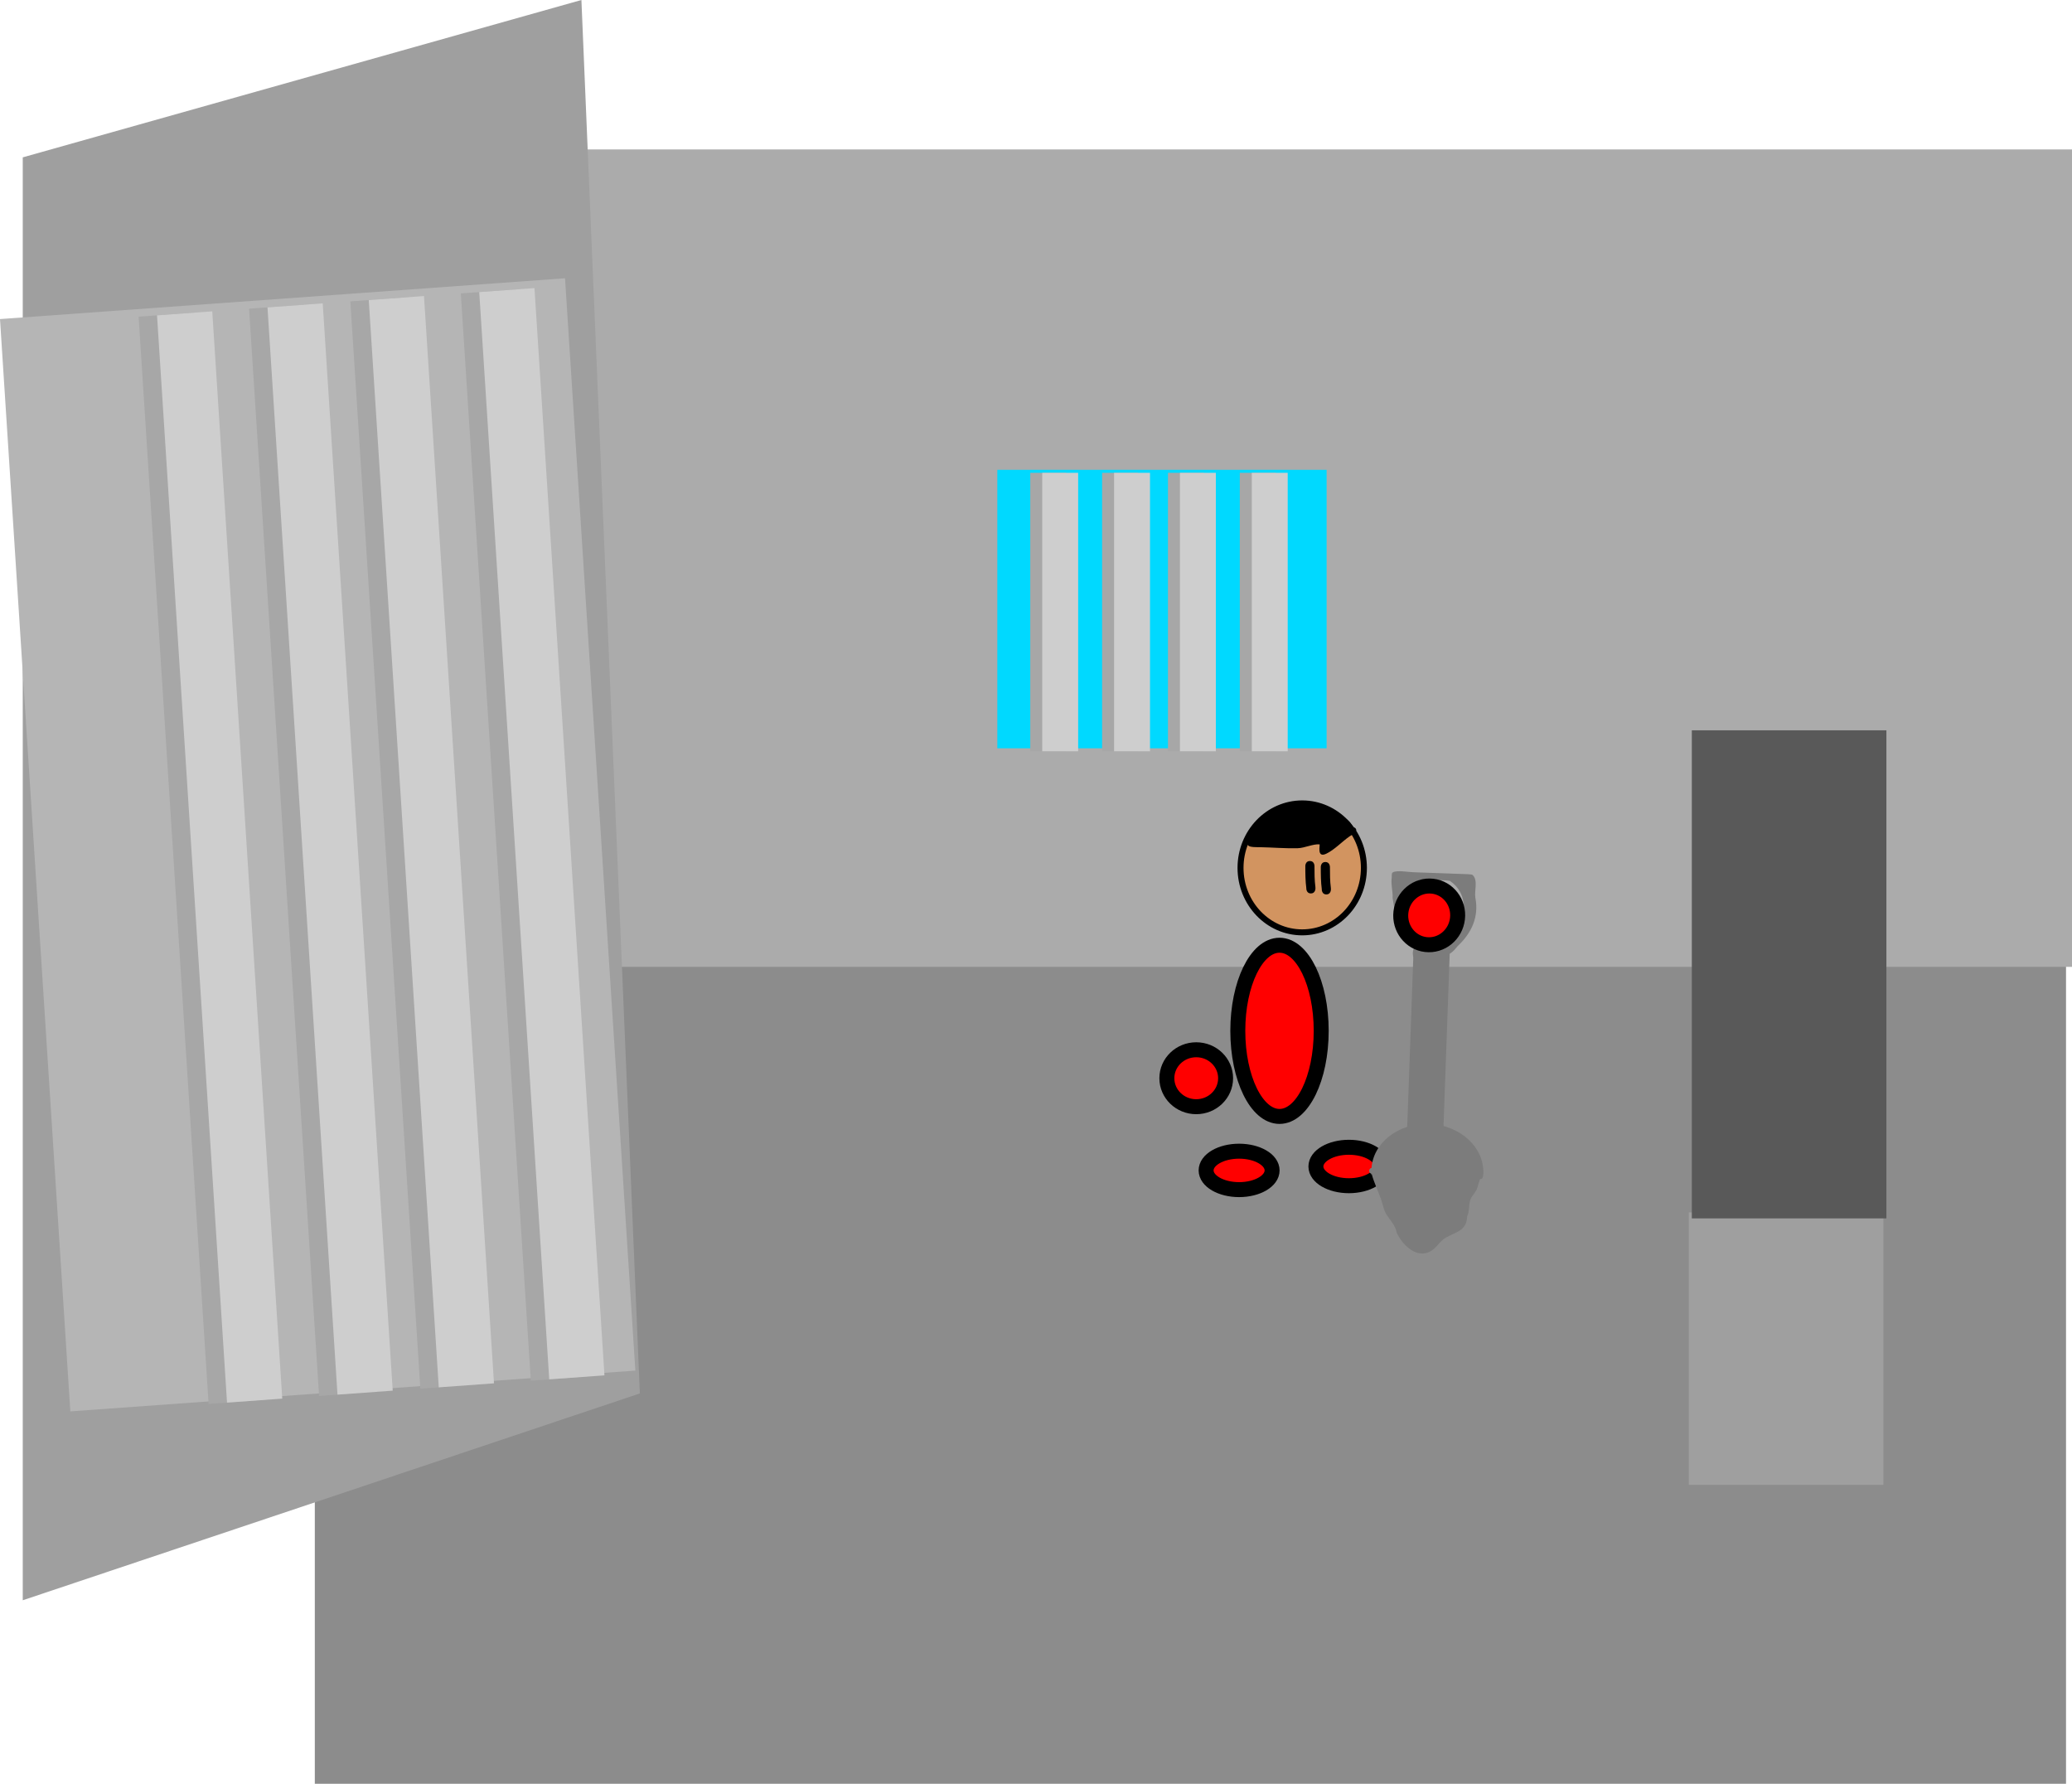 <svg version="1.1" xmlns="http://www.w3.org/2000/svg" xmlns:xlink="http://www.w3.org/1999/xlink" width="692.165" height="595.745" viewBox="0,0,692.165,595.745"><g transform="translate(150.665,83.41)"><g data-paper-data="{&quot;isPaintingLayer&quot;:true}" fill-rule="nonzero" stroke-linecap="butt" stroke-linejoin="miter" stroke-miterlimit="10" stroke-dasharray="" stroke-dashoffset="0" style="mix-blend-mode: normal"><path d="M-45.5,512.335v-273h585v273z" fill="#8c8c8c" stroke="none" stroke-width="0"/><path d="M-43.5,239.5v-273h585v273z" fill="#ababab" stroke="none" stroke-width="0"/><path d="M182.5,166.5v-93h110v93z" fill="#00d9ff" stroke="none" stroke-width="0"/><g fill="#a7a7a7" stroke="none" stroke-width="0"><path d="M193.5,167.5v-93h12v93z"/><path d="M217.5,167.5v-93h12v93z"/><path d="M239.5,167.5v-93h12v93z"/><path d="M263.5,167.5v-93h12v93z"/></g><path d="M197.5,167.5v-93h12v93z" fill="#cecece" stroke="none" stroke-width="0"/><path d="M221.5,167.5v-93h12v93z" fill="#cecece" stroke="none" stroke-width="0"/><path d="M243.5,167.5v-93h12v93z" fill="#cecece" stroke="none" stroke-width="0"/><path d="M267.5,167.5v-93h12v93z" fill="#cecece" stroke="none" stroke-width="0"/><path d="M413.5,412.5v-91h65v91z" fill="#9f9f9f" stroke="none" stroke-width="0"/><path d="" fill="#000000" stroke="none" stroke-width="0.5"/><path d="M276.762,232.277c7.693,0 13.93,12.799 13.93,28.587c0,15.788 -6.237,28.587 -13.93,28.587c-7.693,0 -13.93,-12.799 -13.93,-28.587c0,-15.788 6.237,-28.587 13.93,-28.587z" data-paper-data="{&quot;index&quot;:null}" fill="#ff0000" stroke="#000000" stroke-width="5"/><path d="M248.945,267.185c5.419,0 9.811,4.258 9.811,9.51c0,5.252 -4.393,9.51 -9.811,9.51c-5.419,0 -9.811,-4.258 -9.811,-9.51c0,-5.252 4.393,-9.51 9.811,-9.51z" data-paper-data="{&quot;index&quot;:null}" fill="#ff0000" stroke="#000000" stroke-width="5"/><path d="M299.945,299.752c6.088,0 11.023,2.874 11.023,6.42c0,3.546 -4.935,6.42 -11.023,6.42c-6.088,0 -11.023,-2.874 -11.023,-6.42c0,-3.546 4.935,-6.42 11.023,-6.42z" data-paper-data="{&quot;index&quot;:null}" fill="#ff0000" stroke="#000000" stroke-width="5"/><path d="M263.268,301.06c6.088,0 11.023,2.874 11.023,6.42c0,3.546 -4.935,6.42 -11.023,6.42c-6.088,0 -11.023,-2.874 -11.023,-6.42c0,-3.546 4.935,-6.42 11.023,-6.42z" data-paper-data="{&quot;index&quot;:null}" fill="#ff0000" stroke="#000000" stroke-width="5"/><path d="M-143.062,451.039v-481.896l186.622,-52.553c0,0 11.376,271.227 14.927,355.877c1.969,46.956 4.593,109.503 4.593,109.503z" fill="#9f9f9f" stroke="none" stroke-width="0"/><path d="M-127.173,387.961l-23.492,-364.81l188.751,-13.626l23.492,364.81z" fill="#b5b5b5" stroke="none" stroke-width="0"/><g stroke="none" stroke-width="0"><g fill="#a7a7a7"><path d="M-80.979,385.475l-23.383,-363.125l18.452,-1.332l23.383,363.125z"/><path d="M-44.075,382.81l-23.383,-363.125l18.452,-1.332l23.383,363.125z"/><path d="M-10.246,380.368l-23.383,-363.125l18.452,-1.332l23.383,363.125z"/><path d="M26.658,377.704l-23.383,-363.125l18.452,-1.332l23.383,363.125z"/></g><path d="M-74.828,385.03l-23.383,-363.125l18.452,-1.332l23.383,363.125z" fill="#cecece"/><path d="M-37.924,382.366l-23.383,-363.125l18.452,-1.332l23.383,363.125z" fill="#cecece"/><path d="M-4.096,379.924l-23.383,-363.125l18.452,-1.332l23.383,363.125z" fill="#cecece"/><path d="M32.809,377.26l-23.383,-363.125l18.452,-1.332l23.383,363.125z" fill="#cecece"/></g><g><g fill="#7c7c7c" stroke="none"><path d="M319.35,295.109l2.169,-60.497l12.099,0.434l-2.169,60.497z" stroke-width="0"/><path d="M333.578,235.259c-0.1,2.801 -2.931,4.974 -6.322,4.852c-3.391,-0.122 -6.059,-2.491 -5.958,-5.293c0.1,-2.801 2.931,-4.974 6.322,-4.852c3.391,0.122 6.059,2.491 5.958,5.293z" stroke-width="0"/><path d="M344.851,308.506c-0.132,3.667 -1.942,0.651 -4.625,0.855c-3.736,0.283 -9.444,0.111 -15.45,-0.105c-6.042,-0.217 -12.372,-0.725 -15.469,-1.279c-2.193,-0.393 -1.961,2.826 -1.831,-0.812c0.315,-8.773 8.936,-15.585 19.257,-15.214c10.321,0.37 18.433,7.782 18.118,16.555z" stroke-width="0"/><path d="M344.223,309.196c-0.01,0.283 -0.098,0.483 -0.218,0.624c-0.649,1.275 -0.781,2.631 -1.345,3.944c-0.62,1.444 -1.825,2.262 -2.24,3.812c-0.48,1.793 -0.154,3.443 -0.982,5.27c-0.107,4.776 -3.709,5.157 -7.126,7.089c-2.407,1.362 -3.144,3.92 -5.966,4.951c-4.491,1.641 -8.769,-2.976 -10.409,-6.577c-0.521,-2.512 -2.068,-4.022 -3.399,-6.032c-0.866,-1.308 -1.105,-2.837 -1.571,-4.288c-1.021,-3.177 -2.568,-6.155 -3.429,-9.391c-0.279,-0.056 -0.837,-0.263 -0.81,-1.014c0.025,-0.711 0.538,-0.898 0.832,-0.947c0.116,-0.108 0.278,-0.196 0.503,-0.244c0.458,-0.097 0.747,0.065 0.925,0.266c7.079,0.202 14.295,-0.017 21.486,0.24c3.883,0.139 8.147,-0.77 11.68,1.248l0.205,0.002c0.124,-0.263 0.383,-0.543 0.92,-0.523c0.999,0.036 0.964,1.035 0.964,1.035l-0.038,0.261c0.015,0.082 0.022,0.172 0.018,0.273z" stroke-width="0.5"/><path d="M323.232,210.673l-0.162,-0.006c-2.771,1.691 -4.667,4.697 -4.792,8.183c-0.198,5.519 4.116,10.154 9.635,10.352c5.519,0.198 10.154,-4.116 10.352,-9.635c0.132,-3.676 -1.737,-6.959 -4.631,-8.801c-3.192,-0.523 -6.892,0.245 -10.148,-0.34c-0.084,0.046 -0.168,0.093 -0.251,0.142zM323.61,232.865c-1.245,-0.659 -2.109,-0.817 -3.149,-1.913c0,0 -0.487,-0.523 -0.195,-1.097c-0.148,-0.168 -0.3,-0.321 -0.46,-0.449c-4.062,-3.265 -4.446,-7.973 -5.263,-12.908c0.13,-2.197 -0.627,-4.419 -0.296,-6.792c0.083,-0.594 -0.149,-1.441 0.356,-1.764c1.255,-0.8 5.213,-0.106 6.713,-0.052c5.565,0.2 11.131,0.399 16.696,0.599c0.303,0.011 2.958,0.05 3.224,0.288c1.973,1.761 0.529,5.468 0.95,7.624c1.239,6.336 -1.2,11.75 -5.884,16.138c-1.67,2.062 -2.637,2.943 -5.217,3.535c-2.75,0.915 -4.999,-1.896 -7.475,-3.207z" stroke-width="0.5"/></g><path d="M336.214,223.403c-0.625,5.383 -5.36,9.255 -10.577,8.65c-5.217,-0.605 -8.94,-5.46 -8.315,-10.842c0.625,-5.383 5.36,-9.255 10.577,-8.65c5.217,0.605 8.94,5.46 8.315,10.842z" data-paper-data="{&quot;index&quot;:null}" fill="#ff0000" stroke="#000000" stroke-width="5"/></g><path d="M414.5,323.5v-163h65v163z" fill="#595959" stroke="none" stroke-width="0"/><path d="M284.348,184.91c11.381,0 20.607,9.641 20.607,21.533c0,11.893 -9.226,21.533 -20.607,21.533c-11.381,0 -20.607,-9.641 -20.607,-21.533c0,-11.893 9.226,-21.533 20.607,-21.533z" data-paper-data="{&quot;index&quot;:null}" fill="#d29460" stroke="#000000" stroke-width="2"/><path d="M282.093,185.056c1.798,-0.035 7.235,-1.23 8.699,0.566c1.196,1.468 9.958,3.737 10.333,7.333c0.455,-0.088 0.823,-0.001 1.068,0.324c0.896,1.194 -1.387,2.191 -2.024,2.635c-2.51,1.75 -5.077,4.515 -7.799,5.804c-3.327,1.576 -1.933,-3.099 -2.245,-3.128c-2.119,-0.195 -4.997,1.223 -7.236,1.282c-4.361,0.115 -8.464,-0.266 -12.807,-0.346c-0.551,-0.01 -3.374,0.111 -3.785,-0.609c-0.295,-0.174 -0.492,-0.495 -0.492,-0.862c0,-0.497 0.363,-0.909 0.838,-0.987c1.376,-6.333 9.23,-11.893 15.451,-12.013z" fill="#000000" stroke="none" stroke-width="0.5"/><path d="M292.409,215.318c-1.529,0 -1.529,-1.668 -1.529,-1.668l0.015,-0.002c-0.329,-2.521 -0.343,-4.961 -0.343,-7.504c0,0 0,-1.668 1.529,-1.668c1.529,0 1.529,1.668 1.529,1.668c0,2.386 0.001,4.668 0.312,7.032l0.015,0.474c0,0 0,1.668 -1.529,1.668z" fill="#000000" stroke="none" stroke-width="0.5"/><path d="M287.243,214.985c-1.529,0 -1.529,-1.668 -1.529,-1.668l0.015,-0.002c-0.329,-2.521 -0.343,-4.961 -0.343,-7.504c0,0 0,-1.668 1.529,-1.668c1.529,0 1.529,1.668 1.529,1.668c0,2.386 0.001,4.668 0.312,7.032l0.015,0.474c0,0 0,1.668 -1.529,1.668z" fill="#000000" stroke="none" stroke-width="0.5"/></g></g></svg>